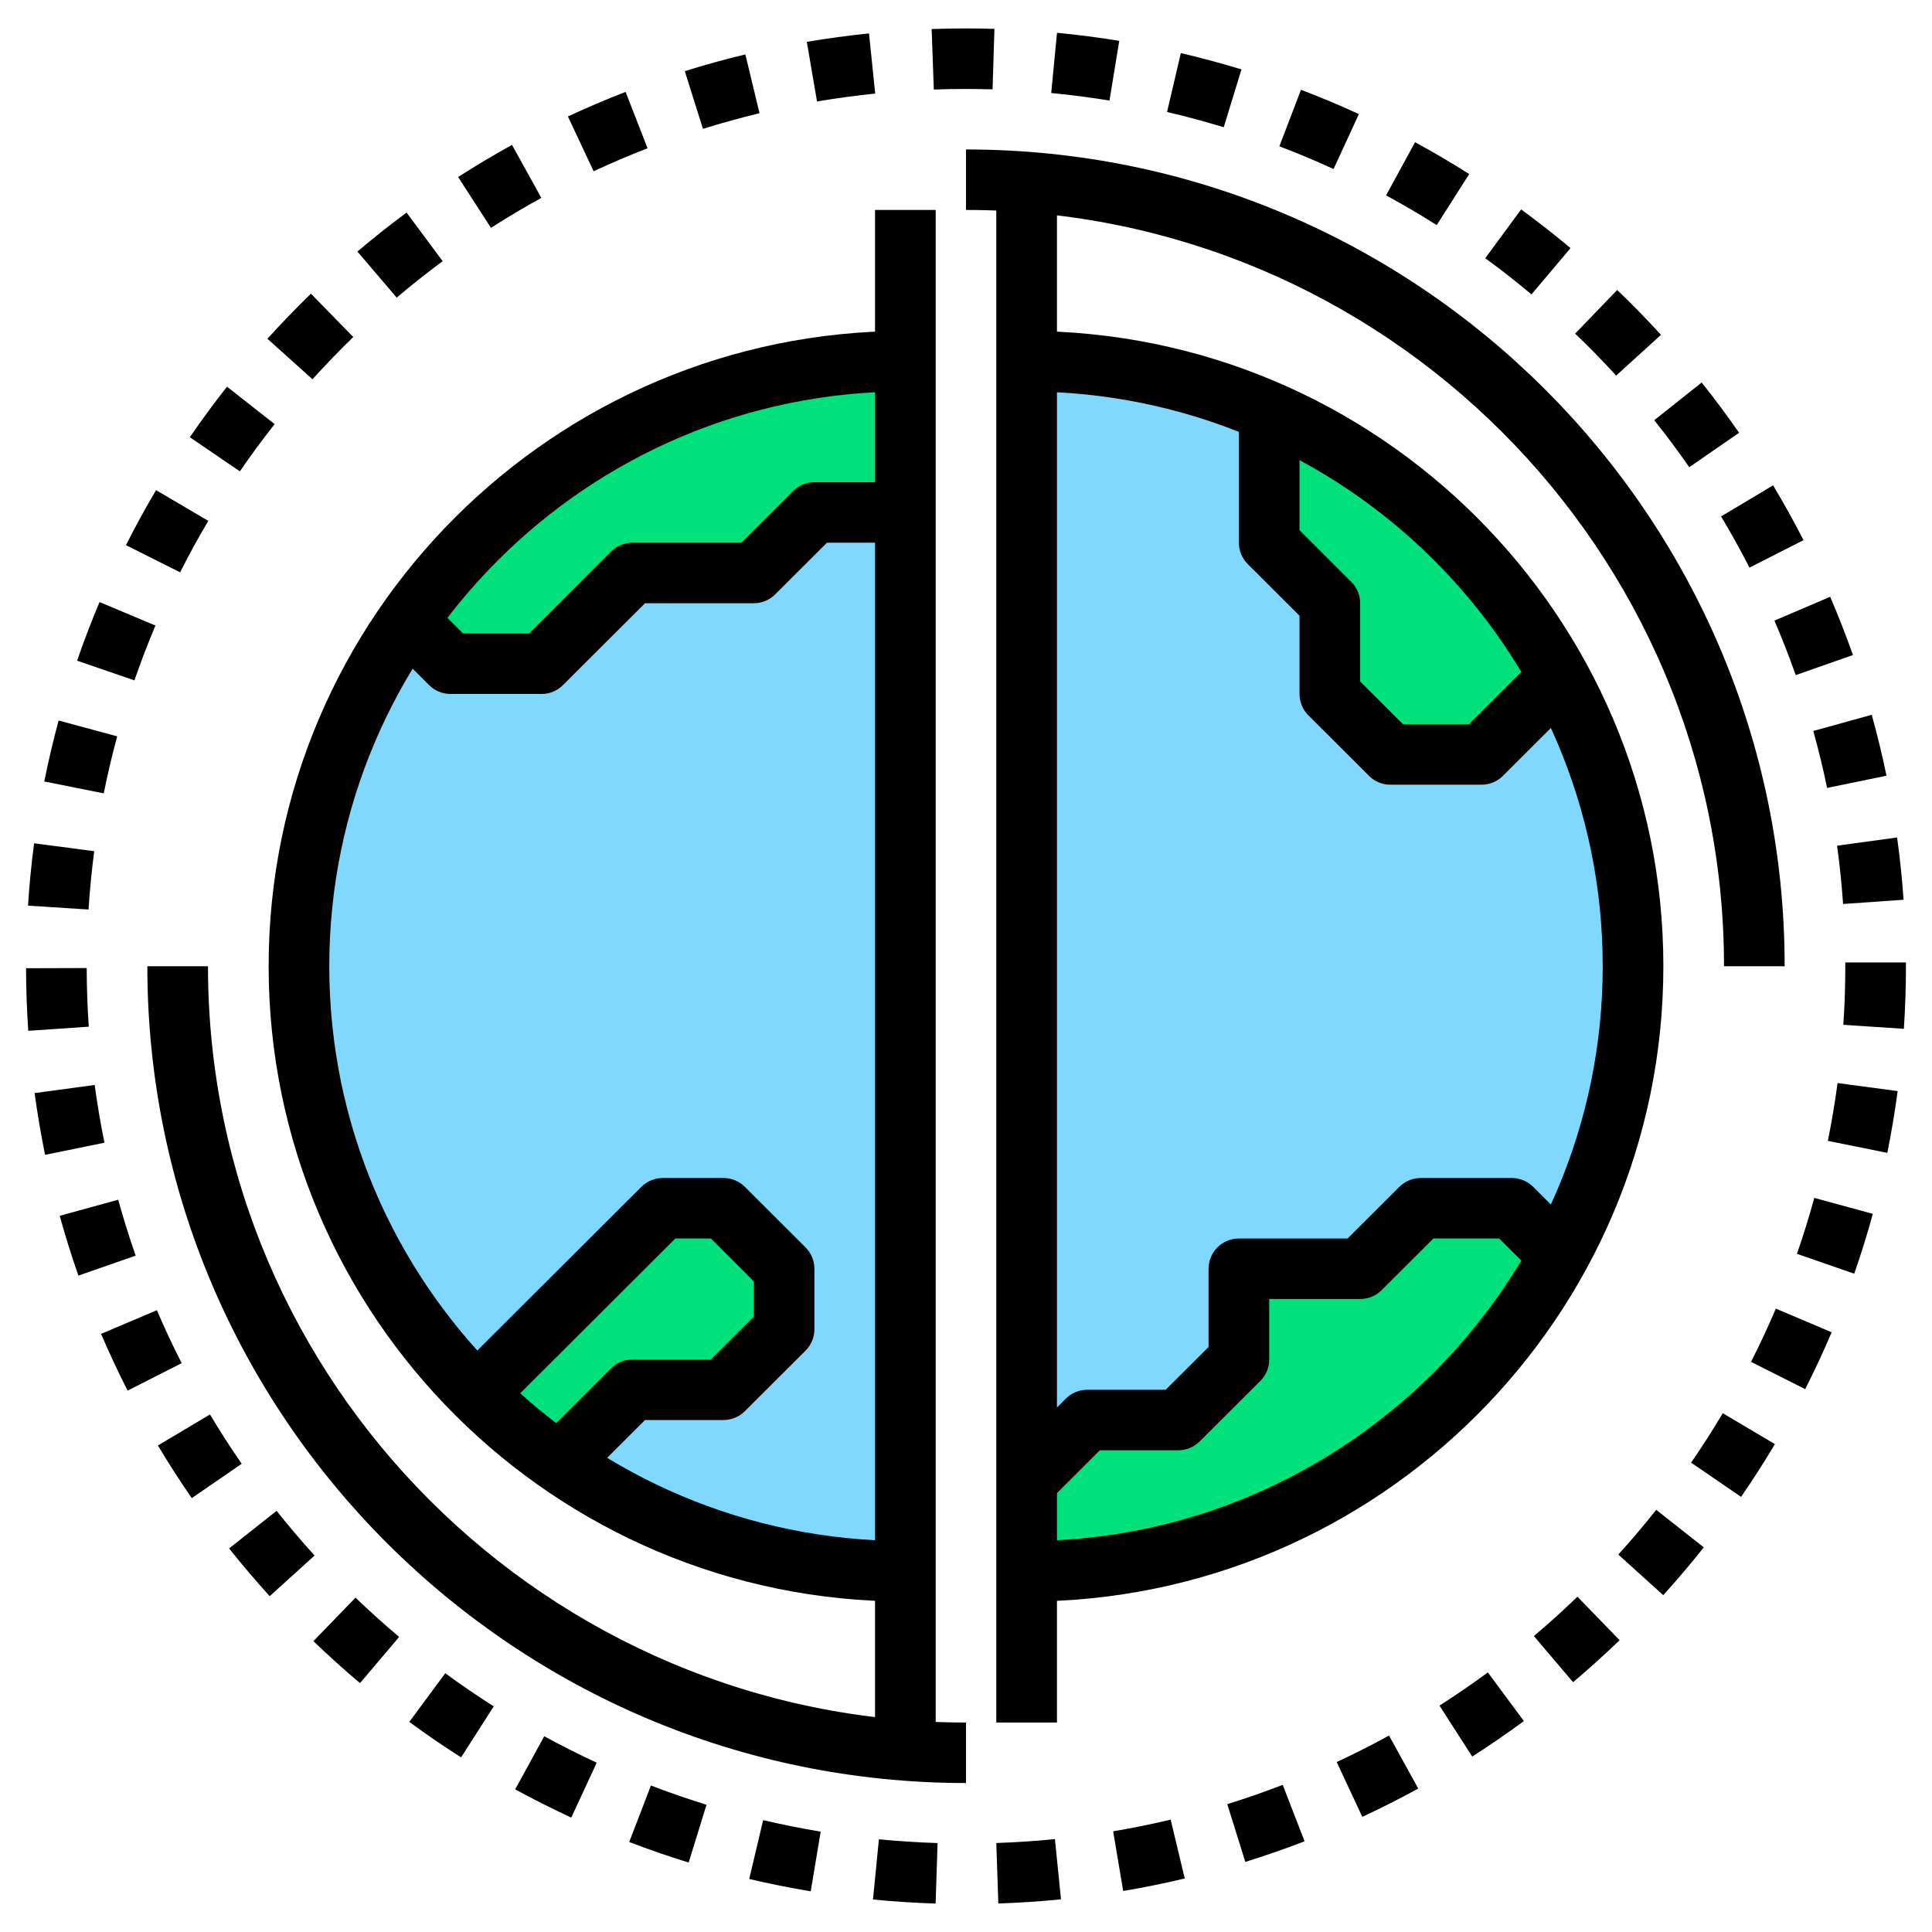 <?xml version="1.0" encoding="UTF-8" standalone="no"?>
<!DOCTYPE svg PUBLIC "-//W3C//DTD SVG 1.1//EN" "http://www.w3.org/Graphics/SVG/1.1/DTD/svg11.dtd">
<svg version="1.1" xmlns="http://www.w3.org/2000/svg" xmlns:xlink="http://www.w3.org/1999/xlink" preserveAspectRatio="xMidYMid meet" viewBox="0 0 640 640" width="640" height="640"><defs><path d="M340.09 520.5C451.03 520.5 540.97 430.77 540.97 320.08C540.97 209.39 451.03 119.66 340.09 119.66" id="a1DTtiEj7A"></path><path d="M299.91 119.66C188.97 119.66 99.03 209.39 99.03 320.08C99.03 430.77 188.97 520.5 299.91 520.5" id="a4dYk3TvHm"></path><path d="M502.97 400.25L472.84 400.25L452.75 420.29L412.58 420.29L412.58 450.36L392.49 470.4L362.36 470.4L342.27 490.44C342.27 508.48 342.27 518.5 342.27 520.5C418.4 520.5 484.63 478.23 518.7 415.94C516.6 413.85 511.36 408.62 502.97 400.25Z" id="c1TjevhZaL"></path><path d="M219.56 400.25C182.55 437.18 161.98 457.7 157.87 461.8C166.28 470.19 175.5 477.74 185.29 484.55C186.9 482.94 194.98 474.88 209.52 460.38L239.65 460.38L259.74 440.33L259.74 420.29L239.65 400.25L219.56 400.25Z" id="a5zina0HYH"></path><path d="M516.52 225.85C495.24 186.94 461.38 155.94 420.44 138.07C420.44 140.96 420.44 155.41 420.44 181.41L440.53 201.45L440.53 231.52L460.62 251.56L490.75 251.56C504.49 237.85 513.09 229.27 516.52 225.85Z" id="lBTpEiFnx"></path><path d="M149.25 219.87L179.38 219.87L209.52 189.8L249.69 189.8L269.78 169.76L299.91 169.76C299.91 139.7 299.91 123 299.91 119.66C231.61 119.66 171.36 153.74 135.07 205.72C136.96 207.6 141.69 212.32 149.25 219.87Z" id="a2D0WACIA8"></path><path d="M340.09 510.48C445.32 510.48 530.92 425.07 530.92 320.08C530.92 215.09 445.32 129.68 340.09 129.68C340.09 127.67 340.09 111.64 340.09 109.63C456.4 109.63 551.01 204.03 551.01 320.08C551.01 436.13 456.4 530.53 340.09 530.53C340.09 526.52 340.09 512.49 340.09 510.48Z" id="eiPCw2ld1"></path><path d="M299.91 530.53C183.6 530.53 88.99 436.13 88.99 320.08C88.99 204.03 183.6 109.63 299.91 109.63C299.91 111.64 299.91 127.67 299.91 129.68C194.68 129.68 109.08 215.09 109.08 320.08C109.08 425.07 194.68 510.48 299.91 510.48C299.91 514.49 299.91 526.52 299.91 530.53Z" id="a1xL5gPOmm"></path><path d="M347.19 497.53L332.99 483.36C345.04 471.33 351.74 464.65 353.08 463.31C354.95 461.43 357.51 460.38 360.18 460.38C361.91 460.38 370.57 460.38 386.15 460.38L400.35 446.21C400.35 430.66 400.35 422.02 400.35 420.29C400.35 414.76 404.85 410.27 410.4 410.27C412.8 410.27 424.8 410.27 446.41 410.27C456.7 400.01 462.42 394.31 463.56 393.16C465.44 391.28 468 390.23 470.66 390.23C473.67 390.23 497.78 390.23 500.79 390.23C503.45 390.23 506.02 391.28 507.89 393.16C509.23 394.5 515.93 401.18 527.98 413.21L513.78 427.38L496.63 410.27L474.82 410.27C464.53 420.53 458.82 426.24 457.67 427.38C455.8 429.26 453.23 430.31 450.57 430.31C448.56 430.31 438.52 430.31 420.44 430.31C420.44 442.34 420.44 449.02 420.44 450.36C420.44 453.01 419.39 455.57 417.5 457.44C415.49 459.45 399.42 475.48 397.41 477.48C395.53 479.37 392.97 480.42 390.31 480.42C388.58 480.42 379.92 480.42 364.33 480.42L347.19 497.53Z" id="hSqbUHaD0"></path><path d="M196.53 487.5L182.33 473.33C194.38 461.31 201.08 454.63 202.41 453.29C204.29 451.41 206.85 450.36 209.52 450.36C211.25 450.36 219.91 450.36 235.49 450.36L249.69 436.19L249.69 424.44L235.49 410.27L223.72 410.27L166.4 467.46L152.19 453.29C188.35 417.22 208.44 397.17 212.46 393.16C214.34 391.28 216.9 390.23 219.56 390.23C221.57 390.23 237.64 390.23 239.65 390.23C242.31 390.23 244.87 391.28 246.75 393.16C248.76 395.17 264.83 411.2 266.84 413.21C268.73 415.08 269.78 417.64 269.78 420.29C269.78 422.3 269.78 438.33 269.78 440.33C269.78 442.99 268.73 445.55 266.84 447.42C264.83 449.42 248.76 465.46 246.75 467.46C244.87 469.35 242.31 470.4 239.65 470.4C237.92 470.4 229.26 470.4 213.67 470.4L196.53 487.5Z" id="d7xRgNOkl"></path><path d="M149.25 229.89C146.59 229.89 144.03 228.84 142.15 226.95C140.81 225.62 134.11 218.94 122.06 206.91L136.26 192.74L153.41 209.85L175.23 209.85C191.54 193.57 200.6 184.53 202.41 182.72C204.29 180.84 206.85 179.78 209.52 179.78C211.92 179.78 223.92 179.78 245.53 179.78C255.82 169.52 261.54 163.82 262.68 162.68C264.56 160.79 267.12 159.74 269.78 159.74C271.79 159.74 281.83 159.74 299.91 159.74L299.91 179.78L273.94 179.78C263.65 190.05 257.94 195.75 256.79 196.89C254.91 198.77 252.35 199.83 249.69 199.83C247.29 199.83 235.28 199.83 213.67 199.83C197.36 216.1 188.3 225.14 186.48 226.95C184.61 228.84 182.05 229.89 179.38 229.89C173.36 229.89 152.26 229.89 149.25 229.89Z" id="b1KTKuGNlF"></path><path d="M460.62 259.95C457.95 259.95 455.39 258.9 453.52 257.02C451.51 255.01 435.44 238.98 433.43 236.97C431.54 235.1 430.48 232.54 430.48 229.89C430.48 228.16 430.48 219.52 430.48 203.97C420.2 193.71 414.48 188.01 413.34 186.87C411.45 184.99 410.4 182.44 410.4 179.78C410.4 177.11 410.4 163.75 410.4 139.7L430.48 139.7L430.48 175.63C440.77 185.9 446.49 191.6 447.63 192.74C449.52 194.61 450.57 197.17 450.57 199.83C450.57 201.55 450.57 210.19 450.57 225.74L464.77 239.91L486.59 239.91L513.78 212.78L527.98 226.95C509.9 244.99 499.86 255.01 497.85 257.02C495.97 258.9 493.41 259.95 490.75 259.95C484.72 259.95 463.63 259.95 460.62 259.95Z" id="d6Lkb1tgU"></path><path d="M309.94 630.58C303.02 630.36 296.03 629.91 289.19 629.23C289.39 627.24 290.96 611.29 291.15 609.29C297.57 609.91 304.05 610.33 310.58 610.54C310.45 614.55 310.06 626.57 309.94 630.58ZM330.04 610.52C336.5 610.31 343.03 609.87 349.46 609.23C349.66 611.23 351.27 627.18 351.47 629.17C344.6 629.87 337.61 630.33 330.71 630.56C330.57 626.55 330.11 612.53 330.04 610.52ZM268.57 626.52C261.78 625.4 254.92 624.02 248.19 622.44C248.65 620.49 252.33 604.89 252.8 602.94C259.09 604.41 265.51 605.7 271.86 606.76C271.2 610.71 269.23 622.57 268.57 626.52ZM368.75 606.64C375.09 605.58 381.5 604.28 387.8 602.78C388.26 604.73 391.99 620.32 392.46 622.27C385.71 623.88 378.85 625.28 372.07 626.41C371.41 622.45 369.09 608.61 368.75 606.64ZM228.13 616.99C221.52 614.95 214.89 612.67 208.43 610.19C209.15 608.32 214.91 593.36 215.63 591.48C221.68 593.8 227.87 595.93 234.04 597.84C232.86 601.67 229.31 613.16 228.13 616.99ZM406.55 597.65C412.73 595.73 418.9 593.58 424.92 591.26C425.64 593.13 431.44 608.09 432.16 609.96C425.73 612.44 419.12 614.73 412.53 616.78C411.33 612.95 407.15 599.56 406.55 597.65ZM189.24 602.1C183.01 599.22 176.76 596.07 170.66 592.75C171.62 590.99 179.32 576.92 180.29 575.16C186 578.28 191.85 581.22 197.67 583.92C195.99 587.55 190.92 598.46 189.24 602.1ZM442.81 583.69C448.6 581 454.43 578.06 460.13 574.92C461.1 576.68 468.85 590.73 469.82 592.49C463.71 595.82 457.47 598.98 451.28 601.86C449.58 598.22 443.66 585.5 442.81 583.69ZM152.75 582.15C146.93 578.46 141.17 574.51 135.58 570.41C136.77 568.8 146.31 555.89 147.5 554.28C152.72 558.11 158.12 561.8 163.55 565.26C161.39 568.64 154.91 578.78 152.75 582.15ZM476.85 565.01C482.31 561.51 487.66 557.84 492.87 554.01C494.06 555.62 503.61 568.51 504.8 570.12C499.26 574.21 493.49 578.17 487.69 581.88C485.52 578.51 477.93 566.7 476.85 565.01ZM119.26 557.56C113.98 553.11 108.78 548.43 103.82 543.65C105.22 542.21 116.38 530.68 117.77 529.24C122.4 533.7 127.26 538.08 132.22 542.25C129.63 545.31 121.85 554.5 119.26 557.56ZM508.12 541.96C513.08 537.78 517.89 533.43 522.55 528.93C523.95 530.37 535.12 541.9 536.52 543.34C531.55 548.12 526.36 552.8 521.1 557.25C518.51 554.19 509.42 543.49 508.12 541.96ZM89.34 528.75C84.71 523.65 80.18 518.33 75.89 512.94C77.46 511.69 90.05 501.74 91.63 500.49C95.66 505.56 99.85 510.49 104.21 515.29C101.24 517.98 92.31 526.06 89.34 528.75ZM536.08 514.97C540.44 510.17 544.62 505.22 548.64 500.15C550.22 501.39 562.83 511.33 564.4 512.58C560.12 517.98 555.6 523.3 550.97 528.42C547.99 525.73 537.57 516.32 536.08 514.97ZM63.53 496.27C59.61 490.6 55.83 484.74 52.31 478.83C54.03 477.8 67.84 469.59 69.56 468.56C72.89 474.14 76.39 479.58 80.07 484.89C76.76 487.17 66.83 494 63.53 496.27ZM560.2 484.52C563.87 479.19 567.37 473.73 570.69 468.14C572.42 469.17 586.24 477.35 587.96 478.38C584.45 484.3 580.67 490.18 576.76 495.86C573.45 493.59 561.86 485.65 560.2 484.52ZM42.27 460.66C39.13 454.48 36.17 448.16 33.48 441.87C35.33 441.08 50.13 434.81 51.97 434.02C54.49 439.9 57.24 445.81 60.18 451.57C56.6 453.39 45.85 458.84 42.27 460.66ZM580.06 451.13C582.99 445.34 585.76 439.41 588.27 433.5C590.12 434.28 604.91 440.54 606.76 441.33C604.08 447.64 601.12 453.98 597.99 460.17C594.4 458.36 581.85 452.03 580.06 451.13ZM25.97 422.56C23.68 416.01 21.6 409.35 19.78 402.75C21.72 402.21 37.22 397.96 39.16 397.43C40.86 403.61 42.8 409.84 44.94 415.95C41.15 417.27 29.77 421.24 25.97 422.56ZM595.26 415.35C597.37 409.29 599.3 403.05 601.01 396.82C602.95 397.35 618.46 401.58 620.4 402.1C618.58 408.77 616.5 415.44 614.24 421.93C610.44 420.61 597.16 416.01 595.26 415.35ZM14.93 382.55C13.56 375.81 12.39 368.92 11.46 362.1C13.45 361.83 29.37 359.68 31.36 359.41C32.23 365.8 33.31 372.23 34.61 378.54C30.67 379.35 18.87 381.75 14.93 382.55ZM605.5 377.93C606.78 371.63 607.85 365.24 608.72 358.78C610.71 359.05 626.63 361.17 628.62 361.44C627.71 368.3 626.55 375.19 625.2 381.9C621.26 381.11 607.47 378.33 605.5 377.93ZM9.36 341.47C8.9 334.64 8.64 327.67 8.63 320.74C10.64 320.74 26.71 320.69 28.72 320.68C28.74 327.21 28.96 333.68 29.41 340.1C25.4 340.38 13.37 341.19 9.36 341.47ZM610.63 339.48C611.07 333.07 611.28 326.59 611.28 320.08C611.28 320 611.28 319.58 611.28 318.82L631.37 318.82C631.37 319.58 631.37 320 631.37 320.08C631.37 327.01 631.13 333.99 630.68 340.81C626.67 340.55 612.64 339.61 610.63 339.48ZM9.28 300.01C9.72 293.11 10.4 286.17 11.3 279.35C13.29 279.62 29.22 281.71 31.21 281.97C30.38 288.33 29.74 294.83 29.33 301.29C25.32 301.03 11.28 300.14 9.28 300.01ZM610.55 299.46C610.09 292.95 609.43 286.51 608.55 280.15C610.53 279.87 626.45 277.69 628.44 277.42C629.38 284.19 630.1 291.14 630.58 298.05C626.58 298.33 614.56 299.18 610.55 299.46ZM14.67 258.88C16.03 252.11 17.62 245.31 19.42 238.68C21.36 239.2 36.88 243.39 38.82 243.92C37.14 250.12 35.64 256.48 34.37 262.81C30.43 262.02 16.64 259.27 14.67 258.88ZM605.25 261.01C603.95 254.7 602.41 248.36 600.68 242.15C602.62 241.61 618.1 237.32 620.04 236.78C621.88 243.43 623.53 250.21 624.93 256.96C620.99 257.77 609.19 260.2 605.25 261.01ZM25.54 218.86C27.79 212.34 30.29 205.81 32.98 199.44C34.83 200.22 49.64 206.44 51.49 207.22C48.98 213.17 46.64 219.28 44.53 225.38C40.73 224.08 27.44 219.51 25.54 218.86ZM594.86 223.64C592.73 217.59 590.36 211.53 587.8 205.59C589.65 204.8 604.42 198.48 606.27 197.69C609 204.04 611.53 210.54 613.81 216.99C610.02 218.32 598.65 222.31 594.86 223.64ZM41.73 180.59C44.81 174.46 48.17 168.33 51.7 162.37C53.43 163.38 67.28 171.53 69.01 172.55C65.7 178.1 62.59 183.78 59.67 189.59C56.08 187.79 43.52 181.49 41.73 180.59ZM579.54 188.03C576.63 182.34 573.46 176.63 570.13 171.07C571.85 170.05 585.64 161.81 587.36 160.78C590.93 166.73 594.31 172.83 597.44 178.93C593.86 180.75 583.12 186.21 579.54 188.03ZM62.88 144.83C66.79 139.14 70.93 133.51 75.2 128.1C76.77 129.34 89.4 139.26 90.98 140.5C86.98 145.55 83.11 150.82 79.46 156.15C76.14 153.89 64.54 145.96 62.88 144.83ZM559.59 154.77C555.89 149.45 552.03 144.25 547.99 139.2C549.56 137.95 562.13 127.96 563.7 126.71C567.99 132.08 572.16 137.68 576.09 143.36C572.79 145.64 562.89 152.49 559.59 154.77ZM88.59 112.22C93.18 107.15 98.02 102.12 103 97.28C104.4 98.71 115.62 110.2 117.02 111.64C112.37 116.16 107.86 120.83 103.52 125.64C100.53 122.96 90.08 113.56 88.59 112.22ZM535.37 124.42C531.02 119.65 526.45 114.97 521.79 110.51C523.19 109.06 534.32 97.5 535.72 96.06C540.69 100.82 545.56 105.82 550.22 110.92C547.25 113.62 538.34 121.72 535.37 124.42ZM118.4 83.33C123.63 78.88 129.11 74.54 134.68 70.42C135.87 72.03 145.44 84.91 146.64 86.52C141.44 90.37 136.31 94.43 131.41 98.59C128.81 95.54 119.7 84.86 118.4 83.33ZM507.32 97.53C502.36 93.36 497.26 89.36 492.01 85.53C493.2 83.92 502.71 70.99 503.9 69.37C509.46 73.44 514.96 77.76 520.26 82.19C517.67 85.26 509.91 94.46 507.32 97.53ZM151.76 58.64C157.57 54.91 163.57 51.33 169.61 48C170.58 49.76 178.35 63.8 179.32 65.55C173.68 68.66 168.06 72.01 162.64 75.48C160.46 72.11 152.85 60.32 151.76 58.64ZM475.93 74.57C470.48 71.11 464.85 67.8 459.16 64.72C460.12 62.96 467.8 48.87 468.76 47.11C474.83 50.41 480.88 53.96 486.7 57.65C484.55 61.04 478.09 71.19 475.93 74.57ZM188.13 38.58C194.4 35.66 200.82 32.92 207.24 30.44C207.96 32.31 213.78 47.25 214.51 49.12C208.51 51.43 202.5 54 196.65 56.73C194.95 53.1 188.98 40.4 188.13 38.58ZM441.76 55.99C435.89 53.3 429.89 50.77 423.81 48.46C424.52 46.58 430.25 31.61 430.97 29.74C437.37 32.17 443.83 34.89 450.15 37.78C448.47 41.42 443.44 52.35 441.76 55.99ZM226.85 23.56C233.45 21.5 240.19 19.63 246.91 18.03C247.38 19.98 251.13 35.56 251.6 37.51C245.33 39.03 239.02 40.76 232.86 42.68C231.66 38.86 227.45 25.47 226.85 23.56ZM405.38 42.15C399.17 40.26 392.85 38.55 386.6 37.1C387.06 35.15 390.72 19.54 391.17 17.59C397.86 19.15 404.61 20.97 411.25 22.99C410.08 26.82 406.56 38.32 405.38 42.15ZM267.27 13.86C274.05 12.71 280.99 11.77 287.87 11.07C288.07 13.06 289.71 29.01 289.92 31C283.48 31.66 277 32.54 270.65 33.62C269.98 29.67 267.61 15.84 267.27 13.86ZM367.53 33.31C361.16 32.27 354.72 31.43 348.23 30.81C348.43 28.81 349.96 12.85 350.15 10.86C357.02 11.52 363.96 12.42 370.77 13.53C370.12 17.49 368.18 29.36 367.53 33.31ZM308.62 9.62C312.41 9.49 316.21 9.42 320.01 9.42C323.14 9.42 326.29 9.46 329.42 9.56C329.36 11.57 328.86 27.59 328.8 29.6C325.76 29.51 322.8 29.48 319.64 29.47C316.19 29.47 312.76 29.53 309.34 29.66C309.2 25.65 308.69 11.63 308.62 9.62Z" id="a1oUx9uZKa"></path><path d="M330.04 69.55L350.13 69.55L350.13 570.61L330.04 570.61L330.04 69.55Z" id="a5bapSnl5p"></path><path d="M289.87 69.55L309.96 69.55L309.96 570.61L289.87 570.61L289.87 69.55Z" id="c7aWY4EUH"></path><path d="M320 590.65C170.46 590.65 48.81 469.28 48.81 320.08C50.82 320.08 66.89 320.08 68.9 320.08C68.9 458.22 181.54 570.61 320 570.61C320 574.62 320 586.64 320 590.65Z" id="fK2oek5w7"></path><path d="M571.1 320.08C571.1 181.94 458.46 69.55 320 69.55C320 67.55 320 51.51 320 49.51C469.54 49.51 591.19 170.88 591.19 320.08C587.17 320.08 573.11 320.08 571.1 320.08Z" id="a24TeEBYNJ"></path></defs><g><g><g><use xlink:href="#a1DTtiEj7A" opacity="1" fill="#80d8ff" fill-opacity="1"></use><g><use xlink:href="#a1DTtiEj7A" opacity="1" fill-opacity="0" stroke="#000000" stroke-width="1" stroke-opacity="0"></use></g></g><g><use xlink:href="#a4dYk3TvHm" opacity="1" fill="#80d8ff" fill-opacity="1"></use><g><use xlink:href="#a4dYk3TvHm" opacity="1" fill-opacity="0" stroke="#000000" stroke-width="1" stroke-opacity="0"></use></g></g><g><use xlink:href="#c1TjevhZaL" opacity="1" fill="#00e17b" fill-opacity="1"></use><g><use xlink:href="#c1TjevhZaL" opacity="1" fill-opacity="0" stroke="#000000" stroke-width="1" stroke-opacity="0"></use></g></g><g><use xlink:href="#a5zina0HYH" opacity="1" fill="#00e17b" fill-opacity="1"></use><g><use xlink:href="#a5zina0HYH" opacity="1" fill-opacity="0" stroke="#000000" stroke-width="1" stroke-opacity="0"></use></g></g><g><use xlink:href="#lBTpEiFnx" opacity="1" fill="#00e17b" fill-opacity="1"></use><g><use xlink:href="#lBTpEiFnx" opacity="1" fill-opacity="0" stroke="#000000" stroke-width="1" stroke-opacity="0"></use></g></g><g><use xlink:href="#a2D0WACIA8" opacity="1" fill="#00e17b" fill-opacity="1"></use><g><use xlink:href="#a2D0WACIA8" opacity="1" fill-opacity="0" stroke="#000000" stroke-width="1" stroke-opacity="0"></use></g></g><g><use xlink:href="#eiPCw2ld1" opacity="1" fill="#000000" fill-opacity="1"></use><g><use xlink:href="#eiPCw2ld1" opacity="1" fill-opacity="0" stroke="#000000" stroke-width="1" stroke-opacity="0"></use></g></g><g><use xlink:href="#a1xL5gPOmm" opacity="1" fill="#000000" fill-opacity="1"></use><g><use xlink:href="#a1xL5gPOmm" opacity="1" fill-opacity="0" stroke="#000000" stroke-width="1" stroke-opacity="0"></use></g></g><g><use xlink:href="#hSqbUHaD0" opacity="1" fill="#000000" fill-opacity="1"></use><g><use xlink:href="#hSqbUHaD0" opacity="1" fill-opacity="0" stroke="#000000" stroke-width="1" stroke-opacity="0"></use></g></g><g><use xlink:href="#d7xRgNOkl" opacity="1" fill="#000000" fill-opacity="1"></use><g><use xlink:href="#d7xRgNOkl" opacity="1" fill-opacity="0" stroke="#000000" stroke-width="1" stroke-opacity="0"></use></g></g><g><use xlink:href="#b1KTKuGNlF" opacity="1" fill="#000000" fill-opacity="1"></use><g><use xlink:href="#b1KTKuGNlF" opacity="1" fill-opacity="0" stroke="#000000" stroke-width="1" stroke-opacity="0"></use></g></g><g><use xlink:href="#d6Lkb1tgU" opacity="1" fill="#000000" fill-opacity="1"></use><g><use xlink:href="#d6Lkb1tgU" opacity="1" fill-opacity="0" stroke="#000000" stroke-width="1" stroke-opacity="0"></use></g></g><g><use xlink:href="#a1oUx9uZKa" opacity="1" fill="#000000" fill-opacity="1"></use><g><use xlink:href="#a1oUx9uZKa" opacity="1" fill-opacity="0" stroke="#000000" stroke-width="1" stroke-opacity="0"></use></g></g><g><use xlink:href="#a5bapSnl5p" opacity="1" fill="#000000" fill-opacity="1"></use><g><use xlink:href="#a5bapSnl5p" opacity="1" fill-opacity="0" stroke="#000000" stroke-width="1" stroke-opacity="0"></use></g></g><g><use xlink:href="#c7aWY4EUH" opacity="1" fill="#000000" fill-opacity="1"></use><g><use xlink:href="#c7aWY4EUH" opacity="1" fill-opacity="0" stroke="#000000" stroke-width="1" stroke-opacity="0"></use></g></g><g><use xlink:href="#fK2oek5w7" opacity="1" fill="#000000" fill-opacity="1"></use><g><use xlink:href="#fK2oek5w7" opacity="1" fill-opacity="0" stroke="#000000" stroke-width="1" stroke-opacity="0"></use></g></g><g><use xlink:href="#a24TeEBYNJ" opacity="1" fill="#000000" fill-opacity="1"></use><g><use xlink:href="#a24TeEBYNJ" opacity="1" fill-opacity="0" stroke="#000000" stroke-width="1" stroke-opacity="0"></use></g></g></g></g></svg>